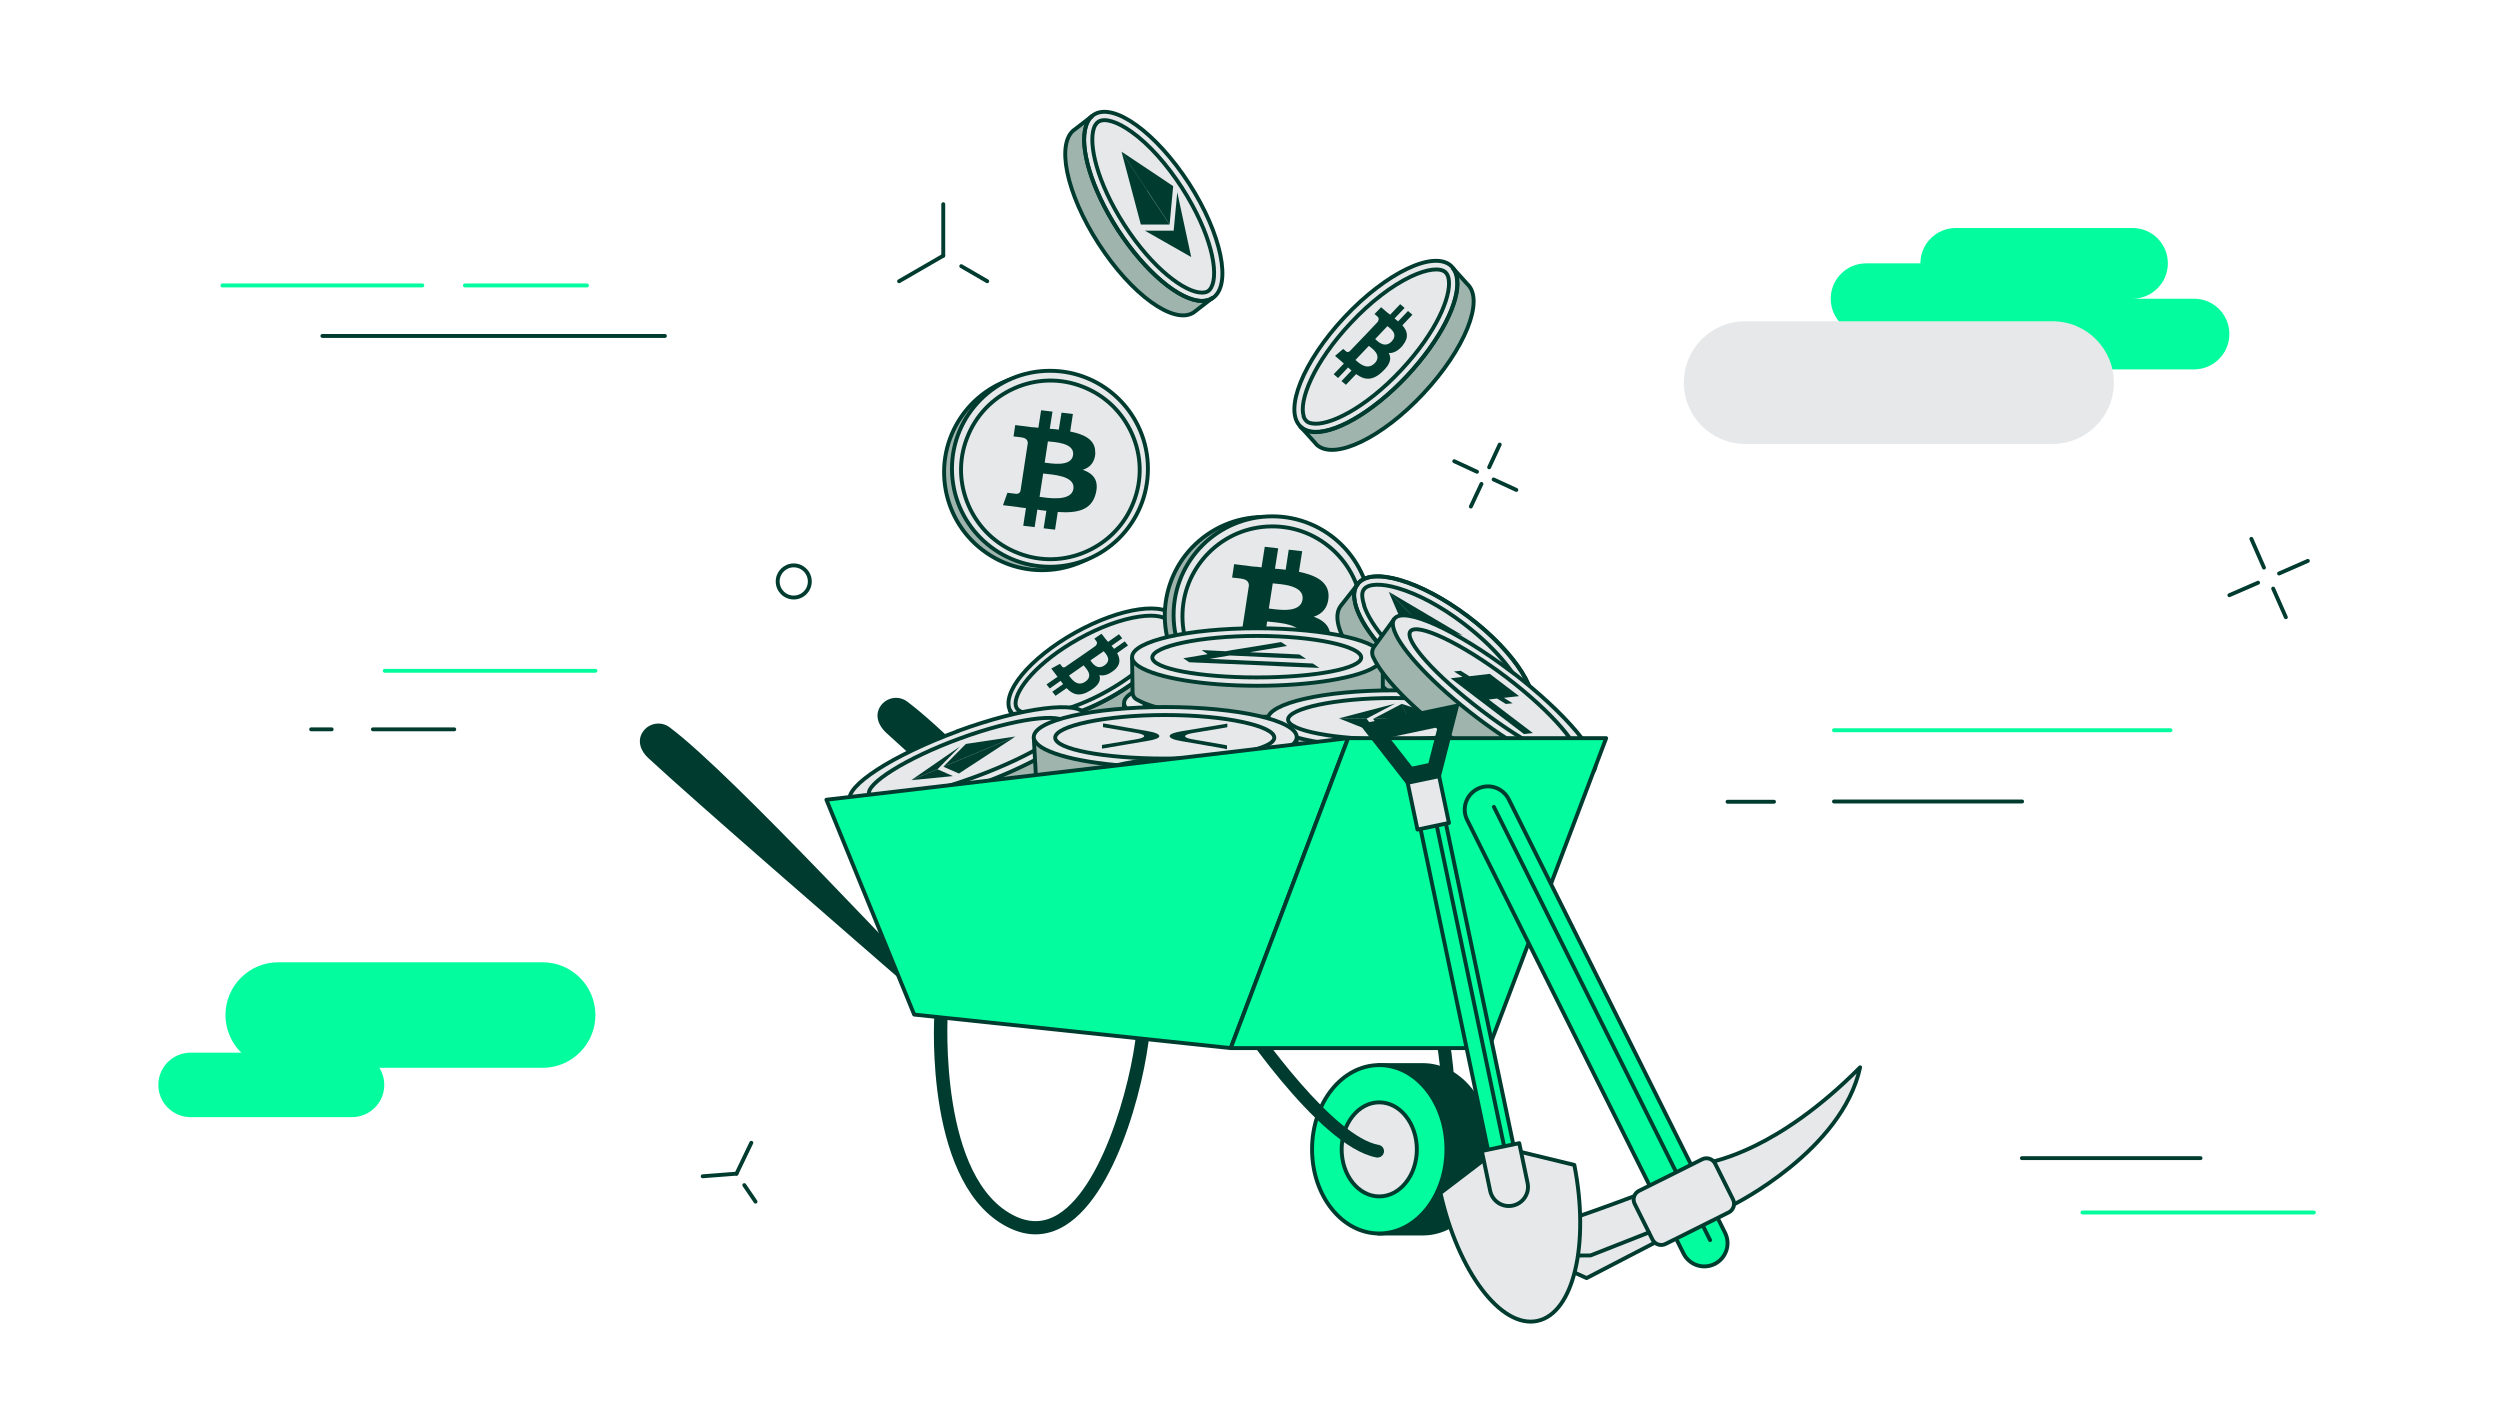 <svg width="1920" height="1081" viewBox="0 0 1920 1081" fill="none" xmlns="http://www.w3.org/2000/svg"><path d="M862.326 405.285C885.871 371.039 877.197 324.19 842.951 300.645C808.705 277.1 761.856 285.774 738.311 320.02C714.766 354.266 723.44 401.115 757.686 424.66C791.932 448.205 838.781 439.53 862.326 405.285Z" fill="#9FB4AD" stroke="#003B2F" stroke-width="3" stroke-miterlimit="10"/><path d="M806.357 435.272C847.915 435.272 881.606 401.582 881.606 360.023C881.606 318.464 847.915 284.774 806.357 284.774C764.798 284.774 731.107 318.464 731.107 360.023C731.107 401.582 764.798 435.272 806.357 435.272Z" fill="#E6E8EA" stroke="#003B2F" stroke-width="3" stroke-linecap="round" stroke-linejoin="round"/><path d="M782.058 424.82C764.944 418.288 751.488 405.355 744.041 388.633C736.595 371.911 736.072 353.229 742.735 336.246C749.267 319.132 762.2 305.676 778.922 298.229C795.644 290.783 814.326 290.26 831.309 296.923C848.423 303.455 861.879 316.388 869.326 333.11C876.772 349.832 877.295 368.514 870.632 385.497C864.1 402.611 851.167 416.067 834.445 423.514C817.723 430.96 799.041 431.483 782.058 424.82Z" stroke="#003B2F" stroke-width="3" stroke-linecap="round" stroke-linejoin="round"/><path d="M841.107 347.74C841.499 337.942 833.138 333.631 821.903 331.41L823.993 317.954L815.24 316.909L813.15 329.973C810.798 329.581 808.447 329.451 806.226 329.32L808.316 316.125L799.563 315.08L797.473 328.536C795.644 328.275 793.684 328.144 791.855 328.014L779.706 326.446L778.399 335.199C778.399 335.199 784.931 335.852 784.801 335.983C788.459 336.505 789.243 338.465 789.373 340.163L787.022 355.448L783.756 376.873C783.625 377.918 782.58 379.486 780.098 379.225L773.696 378.441L770.3 387.978L781.796 389.415C784.017 389.807 785.977 390.068 787.936 390.199L785.846 403.785L794.599 404.83L796.689 391.374C799.041 391.766 801.392 392.158 803.613 392.289L801.523 405.745L810.276 406.79L812.366 393.203C827.259 394.248 838.233 391.897 841.499 379.225C844.242 368.904 839.67 363.678 831.57 360.804C837.057 359.106 840.846 355.056 841.238 348.002H841.368L841.107 347.74ZM824.385 375.436C822.817 385.626 804.136 382.36 798.387 381.576L801.131 363.678C807.14 364.462 825.953 364.985 824.385 375.436ZM824.124 349.569C822.687 358.845 807.14 355.84 802.307 355.317L804.789 338.987C809.753 339.51 825.561 340.032 824.124 349.569Z" fill="#003B2F"/><path d="M1080.69 288.611C1053.65 317.352 1023.34 334.335 1006.62 331.461C1003.61 330.939 1000.87 329.763 998.911 327.803C985.586 315.392 1000.87 277.768 1032.75 243.671C1064.75 209.704 1101.33 192.067 1114.66 204.478L1116.23 206.177C1117.92 208.398 1118.97 211.141 1119.23 214.538C1121.32 231.652 1106.43 261.177 1080.82 288.742L1080.69 288.611Z" fill="#E6E8EA"/><path d="M1116.1 206.178L1126.94 218.196C1140.26 230.607 1124.98 268.232 1093.1 302.329C1061.23 336.426 1024.52 353.932 1011.19 341.521L1009.75 339.823L998.911 327.804C1001 329.764 1003.61 330.939 1006.62 331.462C1023.34 334.467 1053.65 317.484 1080.69 288.612C1106.3 261.047 1121.19 231.522 1119.1 214.408C1118.71 211.142 1117.66 208.268 1116.1 206.047V206.178Z" fill="#9FB4AD"/><path d="M1116.1 206.181L1126.94 218.2C1140.26 230.61 1124.98 268.235 1093.1 302.332C1061.23 336.43 1024.52 353.935 1011.19 341.525L1009.75 339.826L998.911 327.807" stroke="#003B2F" stroke-width="3" stroke-linecap="round" stroke-linejoin="round"/><path d="M1115.97 206.181C1117.66 208.402 1118.71 211.145 1118.97 214.542C1121.06 231.656 1106.17 261.18 1080.56 288.746C1053.52 317.487 1023.21 334.47 1006.49 331.596C1003.48 331.073 1000.74 329.898 998.781 327.938" stroke="#003B2F" stroke-width="3" stroke-linecap="round" stroke-linejoin="round"/><path d="M1006.62 331.332C1003.61 330.809 1001 329.633 998.911 327.674C985.586 315.263 1000.74 277.508 1032.75 243.41C1064.62 209.444 1101.33 191.807 1114.66 204.349L1116.1 206.047C1117.79 208.268 1118.84 211.142 1119.23 214.408C1121.32 231.391 1106.43 261.047 1080.82 288.481C1053.78 317.353 1023.47 334.206 1006.75 331.332H1006.62Z" stroke="#003B2F" stroke-width="3" stroke-linecap="round" stroke-linejoin="round"/><path d="M1001.26 319.702C997.344 307.814 1008.71 278.55 1037.45 247.98C1052.34 232.042 1068.67 219.501 1083.44 212.446C1095.85 206.567 1106.04 205.261 1110.22 209.18L1111.26 210.486C1111.26 210.486 1111.92 211.662 1112.18 212.577C1112.44 213.36 1112.57 214.275 1112.7 215.189C1114.27 227.992 1103.42 254.904 1075.99 284.298C1048.42 313.823 1020.21 327.41 1007.66 325.189C1005.71 324.928 1004.27 324.275 1003.22 323.229C1002.31 322.315 1001.66 321.27 1001.13 319.833L1001.26 319.702Z" stroke="#003B2F" stroke-width="3" stroke-linecap="round" stroke-linejoin="round"/><path d="M1077.3 265.225C1082.39 258.954 1080.82 254.121 1077.03 249.81L1084.74 241.71L1081.35 238.836L1073.77 246.805C1072.85 246.021 1071.94 245.237 1071.02 244.584L1078.73 236.484L1075.34 233.61L1067.63 241.71C1066.97 241.057 1066.06 240.534 1065.41 240.012L1060.7 235.962L1055.61 241.187C1055.61 241.187 1058.22 243.278 1058.09 243.278C1059.4 244.584 1058.74 246.021 1058.09 247.197L1049.34 256.472L1036.93 269.406C1036.27 270.059 1035.1 270.843 1034.05 270.059L1031.57 267.969L1025.3 273.325L1029.74 277.113C1030.53 277.897 1031.31 278.551 1032.09 279.204L1024.26 287.434L1027.65 290.308L1035.36 282.208C1036.27 282.992 1037.06 283.907 1037.97 284.56L1030.26 292.66L1033.66 295.534L1041.5 287.303C1047.64 291.745 1053.78 292.921 1061.62 285.475C1068.15 279.465 1068.67 275.023 1066.58 271.104C1069.98 271.365 1073.64 269.667 1077.43 265.225H1077.3ZM1055.74 278.942C1049.86 285.083 1043.2 278.289 1040.98 276.46L1051.3 265.617C1053.65 267.577 1061.75 272.672 1055.74 279.073V278.942ZM1068.8 262.22C1063.45 267.838 1057.96 262.09 1056.13 260.391L1065.54 250.463C1067.5 252.03 1074.29 256.342 1068.8 262.22Z" fill="#003B2F"/><path d="M730.958 777.107L731.611 774.233L729.39 772.274C708.749 754.245 563.999 595.647 514.225 558.545C507.562 553.581 498.156 555.279 493.583 562.203C489.142 568.997 492.016 576.835 497.895 582.191C534.997 616.55 642.122 709.305 720.637 777.63L730.958 776.977V777.107Z" fill="#003B2F"/><path d="M913.464 757.377L914.118 754.503L911.897 752.544C891.255 734.515 746.505 575.917 696.731 538.815C690.069 533.851 680.662 535.549 676.09 542.473C671.648 549.267 674.522 557.105 680.401 562.592C717.503 596.95 824.629 689.705 903.144 758.031L913.464 757.377Z" fill="#003B2F"/><path d="M795.234 947.981C788.832 947.981 782.431 946.413 775.899 943.409C710.056 912.839 717.241 783.896 717.633 778.54L727.823 779.193C727.823 780.5 720.638 906.568 780.21 934.264C791.576 939.49 802.158 938.967 812.478 932.696C849.711 909.965 871.92 818.908 873.226 785.072L883.416 785.464C882.11 819.169 860.685 915.19 817.835 941.318C810.519 945.76 802.942 947.981 795.234 947.981Z" fill="#003B2F"/><path d="M1108.25 889.456L1099.5 884.753C1119.48 847.52 1094.79 761.167 1094.66 760.252L1104.2 757.509C1105.25 761.167 1130.2 848.565 1108.25 889.325V889.456Z" fill="#003B2F"/><path d="M1041.23 882.661C1041.23 863.065 1048.28 845.559 1059.26 833.671V817.994H1092.83C1121.31 817.994 1144.44 846.996 1144.44 882.661C1144.44 918.326 1121.31 947.329 1092.83 947.329H1059.26V931.652C1048.28 919.763 1041.23 902.258 1041.23 882.661Z" fill="#003B2F" stroke="#003B2F" stroke-width="3" stroke-miterlimit="10"/><path d="M1007.66 882.661C1007.66 918.326 1030.65 947.329 1059.26 947.329C1087.74 947.329 1110.86 918.457 1110.86 882.661C1110.86 846.996 1087.87 817.994 1059.26 817.994C1030.78 817.994 1007.66 846.866 1007.66 882.661Z" fill="#03FC9D" stroke="#003B2F" stroke-width="3" stroke-miterlimit="10"/><path d="M1030.39 882.66C1030.39 902.648 1043.32 918.848 1059.26 918.848C1075.2 918.848 1088.13 902.648 1088.13 882.791C1088.13 862.803 1075.2 846.604 1059.26 846.604C1043.32 846.604 1030.39 862.803 1030.39 882.791V882.66Z" fill="#E6E8EA" stroke="#003B2F" stroke-width="3" stroke-linecap="round" stroke-linejoin="round"/><path d="M1057.04 888.931C1011.57 880.308 944.686 777.363 941.812 772.791L950.173 767.435C969.508 797.351 1025.03 873.123 1058.74 879.263C1061.09 879.655 1062.92 881.615 1062.92 884.097C1062.92 887.232 1060.04 889.453 1057.04 888.931Z" fill="#003B2F"/><path d="M853.37 535.288C823.714 551.88 794.32 557.889 781.387 551.096C779.035 549.92 777.206 548.222 776.03 546.131C768.323 532.414 790.662 505.502 825.674 485.775C860.816 466.179 895.436 461.215 903.144 474.932L903.928 476.761C904.712 478.982 904.842 481.595 904.32 484.338C901.576 498.839 881.719 519.35 853.5 535.288H853.37Z" fill="#E6E8EA"/><path d="M903.796 476.759L909.545 489.431C917.252 503.148 894.913 530.06 859.901 549.656C824.759 569.383 790.139 574.217 782.431 560.5L781.647 558.801L775.899 546.129C777.075 548.219 778.904 549.918 781.255 551.093C794.189 557.887 823.583 551.877 853.238 535.286C881.457 519.348 901.314 498.837 904.058 484.336C904.58 481.462 904.45 478.98 903.666 476.759H903.796Z" fill="#9FB4AD"/><path d="M903.796 476.759L909.545 489.431C917.252 503.148 894.913 530.06 859.901 549.656C824.759 569.383 790.139 574.217 782.431 560.5L781.647 558.801L775.899 546.129" stroke="#003B2F" stroke-width="3" stroke-linecap="round" stroke-linejoin="round"/><path d="M903.797 476.759C904.58 478.98 904.711 481.593 904.189 484.336C901.445 498.837 881.588 519.348 853.369 535.286C823.714 551.877 794.32 557.887 781.386 551.093C779.035 549.918 777.206 548.219 776.03 546.129" stroke="#003B2F" stroke-width="3" stroke-linecap="round" stroke-linejoin="round"/><path d="M781.387 551.223C779.035 550.047 777.206 548.349 776.03 546.259C768.322 532.541 790.662 505.499 825.674 485.903C860.816 466.307 895.436 461.342 903.144 475.06L903.928 476.758C904.711 478.979 904.842 481.592 904.32 484.466C901.576 498.967 881.719 519.477 853.5 535.416C823.845 552.138 794.451 558.016 781.517 551.354L781.387 551.223Z" stroke="#003B2F" stroke-width="3" stroke-linecap="round" stroke-linejoin="round"/><path d="M779.95 540.255C779.95 529.412 796.802 508.379 828.287 490.742C844.617 481.598 861.339 475.457 875.318 473.498C887.075 471.799 895.698 473.498 898.18 477.809L898.702 479.115C898.702 479.115 898.964 480.161 898.964 481.075C898.964 481.728 898.964 482.643 898.702 483.427C896.612 494.27 880.674 513.605 850.626 530.588C820.318 547.702 793.536 551.49 783.869 546.395C782.301 545.612 781.387 544.828 780.734 543.652C780.211 542.607 779.95 541.562 779.95 540.255Z" stroke="#003B2F" stroke-width="3" stroke-linecap="round" stroke-linejoin="round"/><path d="M855.198 515.17C860.946 510.598 860.424 506.025 857.942 501.583L866.303 495.705L863.82 492.569L855.59 498.317C854.937 497.403 854.284 496.619 853.631 495.966L861.861 490.218L859.379 487.082L851.018 492.961C850.495 492.308 849.973 491.655 849.319 491.002L845.923 486.69L840.436 490.479C840.436 490.479 842.395 492.7 842.134 492.7C843.049 494.006 842.134 495.182 841.35 496.097L831.813 502.759L818.357 512.035C817.704 512.557 816.529 512.949 815.745 512.035L814.046 509.814L807.384 513.472L810.519 517.522C811.042 518.305 811.564 519.089 812.217 519.743L803.726 525.621L806.208 528.757L814.569 522.878C815.222 523.792 815.745 524.576 816.529 525.36L808.167 531.239L810.65 534.374L819.141 528.495C823.714 533.329 828.939 535.55 837.3 530.324C844.224 526.144 845.531 522.355 844.355 518.436C847.229 519.22 850.887 518.436 855.068 515.17H855.198ZM833.512 523.531C827.11 527.973 822.538 520.918 820.97 518.828L832.205 510.99C833.904 513.08 840.175 518.959 833.512 523.531ZM848.274 510.99C842.526 515.039 838.737 509.03 837.431 507.201L847.621 500.146C849.058 501.845 854.284 506.809 848.274 510.99Z" fill="#003B2F"/><path d="M652.704 615.241L662.763 641.239C663.417 642.937 664.984 644.243 666.683 644.505C674.652 646.072 699.604 647.509 757.086 626.084C815.874 604.137 835.079 584.671 840.304 578.009C841.48 576.571 841.611 574.743 841.088 573.044L831.029 545.479" fill="#9FB4AD"/><path d="M652.704 615.241L662.763 641.239C663.417 642.937 664.984 644.243 666.683 644.505C674.652 646.072 699.604 647.509 757.086 626.084C815.874 604.137 835.079 584.671 840.304 578.009C841.48 576.571 841.611 574.743 841.088 573.044L831.029 545.479" stroke="#003B2F" stroke-width="3" stroke-miterlimit="10"/><path d="M735.661 561.546C685.756 579.835 648.523 603.873 652.704 615.239C652.965 616.023 653.488 616.676 654.01 617.329C655.447 618.766 657.668 619.681 660.542 620.334C676.089 623.731 711.492 617.199 750.684 602.959C789.877 588.719 821.492 570.56 831.029 557.888C833.511 554.491 834.556 551.486 833.641 549.135C829.461 537.638 785.566 543.125 735.661 561.415V561.546Z" fill="#E6E8EA" stroke="#003B2F" stroke-width="3" stroke-miterlimit="10"/><path d="M737.49 567.03C695.946 582.184 664.592 602.173 667.466 610.142C670.34 618.111 706.397 612.232 748.071 596.947C789.746 581.662 821.1 562.98 818.226 555.142C815.351 547.303 779.164 551.745 737.49 567.03Z" stroke="#003B2F" stroke-width="3" stroke-linecap="round" stroke-linejoin="round"/><path d="M779.948 565.598L750.293 578.009L741.801 571.346L779.948 565.598ZM750.293 578.009L724.557 588.722L741.801 571.346L750.293 578.009ZM719.984 590.681L699.996 599.042L737.229 573.306L720.115 590.681H719.984ZM779.948 565.729L750.293 578.14L736.445 594.078L779.818 565.729H779.948ZM750.293 578.14L724.557 588.852L736.445 594.078L750.293 578.14ZM719.984 590.812L699.996 599.173L731.872 596.037L719.984 590.812Z" fill="#003B2F"/><path d="M863.166 539.858L863.689 567.685C863.689 569.513 864.734 571.212 866.302 572.126C873.226 576.307 896.218 586.236 957.489 585.844C1020.2 585.321 1045.02 573.694 1052.2 569.252C1053.77 568.338 1054.69 566.639 1054.69 564.81V535.547" fill="#9FB4AD"/><path d="M863.166 539.858L863.689 567.685C863.689 569.513 864.734 571.212 866.302 572.126C873.226 576.307 896.218 586.236 957.489 585.844C1020.2 585.321 1045.02 573.694 1052.2 569.252C1053.77 568.338 1054.69 566.639 1054.69 564.81V535.547" stroke="#003B2F" stroke-width="3" stroke-miterlimit="10"/><path d="M959.579 517.782C906.409 517.782 863.297 527.71 863.297 539.86C863.297 540.644 863.428 541.428 863.82 542.212C864.603 544.041 866.432 545.739 868.915 547.307C882.371 555.798 917.774 561.938 959.449 561.938C1001.12 561.938 1037.05 555.798 1050.24 547.176C1053.77 544.824 1055.73 542.473 1055.73 539.86C1055.73 527.71 1012.62 517.782 959.449 517.782H959.579Z" fill="#E6E8EA" stroke="#003B2F" stroke-width="3" stroke-miterlimit="10"/><path d="M959.448 523.663C915.161 523.663 878.843 531.763 878.843 540.254C878.843 548.746 914.769 555.539 959.056 555.539C1003.34 555.539 1039.27 548.746 1039.27 540.254C1039.27 531.763 1003.74 523.663 959.448 523.663Z" stroke="#003B2F" stroke-width="3" stroke-linecap="round" stroke-linejoin="round"/><path d="M967.548 550.706C965.719 550.706 964.282 550.314 964.282 549.922V547.309C960.885 547.309 957.358 547.309 954.092 547.048V549.661C954.092 549.661 952.524 550.445 950.826 550.314C949.127 550.183 947.56 549.922 947.56 549.53V546.525C943.379 546.133 939.46 545.35 936.063 544.566C923.26 541.3 923.26 536.466 936.194 533.592C939.591 532.808 943.51 532.285 947.69 532.024V529.019C947.69 529.019 949.258 528.236 950.956 528.366C952.655 528.497 954.222 528.758 954.222 529.15V531.763C957.488 531.763 961.016 531.763 964.412 531.894V529.281C964.412 529.281 965.98 528.497 967.678 528.628C969.377 528.758 970.944 529.019 970.944 529.411V532.416C975.386 532.939 979.436 533.592 982.963 534.376C984.27 534.637 984.27 535.16 982.963 535.421C981.657 535.682 979.567 535.682 978.391 535.421C976.17 534.898 973.688 534.376 970.944 534.114V536.597C970.944 536.597 969.377 537.38 967.678 537.25C965.98 537.119 964.412 536.858 964.412 536.466V533.461C961.146 533.2 957.488 533.2 954.222 533.331V536.335C954.222 536.335 952.655 537.119 950.956 536.989C949.258 536.858 947.69 536.597 947.69 536.205V533.853C945.208 534.114 942.857 534.506 940.766 534.898C930.315 537.119 930.315 541.169 940.636 543.651C942.726 544.174 944.947 544.566 947.56 544.958V542.475C947.56 542.475 949.127 541.692 950.826 541.822C952.524 541.953 954.092 542.214 954.092 542.606V545.611C957.358 545.872 960.885 545.872 964.282 545.872V542.867C964.282 542.867 965.849 542.084 967.548 542.214C969.246 542.345 970.814 542.606 970.814 542.998V545.611C973.557 545.35 976.039 544.958 978.26 544.566C979.567 544.304 981.526 544.304 982.833 544.566C984.139 544.827 984.139 545.35 982.833 545.611C979.305 546.395 975.255 546.917 970.683 547.179V550.053C970.683 550.053 969.115 550.836 967.417 550.706H967.548Z" fill="#003B2F"/><path d="M1013.64 534.994C1047.98 511.081 1056.44 463.856 1032.52 429.514C1008.61 395.172 961.384 386.717 927.042 410.63C892.7 434.543 884.245 481.768 908.158 516.11C932.071 550.453 979.296 558.907 1013.64 534.994Z" fill="#9FB4AD" stroke="#003B2F" stroke-width="3" stroke-miterlimit="10"/><path d="M977.086 548.093C1018.93 548.093 1052.86 514.169 1052.86 472.321C1052.86 430.474 1018.93 396.55 977.086 396.55C935.238 396.55 901.314 430.474 901.314 472.321C901.314 514.169 935.238 548.093 977.086 548.093Z" fill="#E6E8EA" stroke="#003B2F" stroke-width="3" stroke-linecap="round" stroke-linejoin="round"/><path d="M931.231 524.84C917.513 512.56 909.283 495.707 908.238 477.287C907.193 458.867 913.333 441.23 925.613 427.382C937.893 413.665 954.746 405.434 973.166 404.389C991.587 403.344 1009.22 409.484 1023.07 421.765C1036.79 434.045 1045.02 450.897 1046.06 469.318C1047.11 487.738 1040.97 505.375 1028.69 519.223C1016.41 532.94 999.556 541.17 981.135 542.215C962.715 543.261 945.079 537.12 931.231 524.84Z" stroke="#003B2F" stroke-width="3" stroke-linecap="round" stroke-linejoin="round"/><path d="M1020.33 458.474C1020.85 446.978 1010.79 441.883 997.596 439.139L1000.08 423.332L989.757 422.156L987.406 437.572C984.662 437.18 981.788 436.918 979.175 436.788L981.657 421.111L971.337 419.935L968.855 435.743C966.764 435.351 964.282 435.22 962.192 435.089L947.821 433.26L946.254 443.581C946.254 443.581 954.092 444.365 953.831 444.496C958.142 445.149 959.057 447.5 959.187 449.46L956.444 467.488L952.525 492.833C952.263 494.139 951.218 495.968 948.083 495.707L940.506 494.792L936.586 506.027L950.173 507.726C952.786 508.118 955.137 508.51 957.489 508.64L955.007 524.709L965.327 525.885L967.809 510.077C970.553 510.469 973.427 510.992 976.04 511.122L973.558 526.93L983.878 528.106L986.36 512.037C1004 513.213 1016.93 510.469 1020.72 495.445C1023.99 483.165 1018.5 477.156 1008.96 473.628C1015.49 471.538 1019.94 466.704 1020.33 458.474ZM1000.6 491.134C998.771 503.153 976.693 499.234 969.9 498.45L973.166 477.286C980.22 478.201 1002.56 478.723 1000.6 491.265V491.134ZM1000.34 460.564C998.641 471.538 980.351 468.011 974.472 467.358L977.477 448.023C983.356 448.676 1002.04 449.199 1000.34 460.564Z" fill="#003B2F"/><path d="M1161.29 564.286C1151.1 578.004 1113.08 566.899 1076.77 539.595C1040.45 512.161 1019.41 478.847 1029.73 465.261L1042.67 448.8C1040.58 451.805 1039.66 455.462 1040.19 459.774C1041.75 476.365 1060.96 501.84 1089.83 523.526C1118.18 544.951 1147.44 556.448 1163.9 553.966C1168.61 553.182 1172.26 551.483 1174.62 548.348L1161.29 564.417V564.286Z" fill="#9FB4AD"/><path d="M1174.62 548.218C1172.26 551.353 1168.61 553.182 1163.9 553.835C1147.44 556.317 1118.05 544.821 1089.83 523.396C1060.96 501.71 1041.75 476.104 1040.19 459.643C1039.66 455.332 1040.45 451.674 1042.67 448.669C1053.12 434.821 1091.14 446.057 1127.59 473.491C1164.03 500.926 1185.07 534.37 1174.75 548.218H1174.62Z" fill="#E6E8EA"/><path d="M1174.62 548.217L1161.29 564.286C1151.1 578.004 1113.08 566.899 1076.77 539.595C1040.45 512.161 1019.41 478.847 1029.73 465.261L1042.67 448.8" stroke="#003B2F" stroke-width="3" stroke-linecap="round" stroke-linejoin="round"/><path d="M1174.62 548.218C1172.26 551.353 1168.61 553.182 1163.9 553.835C1147.44 556.317 1118.05 544.821 1089.83 523.396C1060.96 501.71 1041.75 476.104 1040.19 459.643C1039.66 455.332 1040.45 451.674 1042.67 448.669C1053.12 434.821 1091.14 446.057 1127.59 473.491C1164.03 500.926 1185.07 534.37 1174.75 548.218H1174.62Z" stroke="#003B2F" stroke-width="3" stroke-linecap="round" stroke-linejoin="round"/><path d="M1163.77 553.706C1147.31 556.188 1118.05 544.691 1089.7 523.266C1060.83 501.58 1041.62 475.974 1040.06 459.513C1039.53 455.202 1040.32 451.544 1042.54 448.54C1052.99 434.692 1090.87 445.796 1127.32 473.361C1163.77 500.927 1184.94 534.371 1174.49 548.088C1172.13 551.223 1168.48 553.052 1163.77 553.706Z" stroke="#003B2F" stroke-width="3" stroke-linecap="round" stroke-linejoin="round"/><path d="M1047.76 465.13C1046.98 462.909 1046.59 460.819 1046.33 459.12C1045.93 456.246 1046.33 454.025 1047.63 452.458C1050.9 448.277 1060.7 447.885 1073.5 451.674C1088.78 456.116 1106.68 465.652 1123.67 478.586C1146.66 495.961 1164.3 516.341 1169.52 532.018C1170.57 535.284 1172.13 541.293 1169.52 544.559C1168.35 546.258 1166.12 547.303 1162.86 547.695C1147.7 549.916 1119.22 537.897 1093.49 518.562C1070.63 501.317 1052.99 480.937 1047.63 465.26L1047.76 465.13Z" stroke="#003B2F" stroke-width="3" stroke-linecap="round" stroke-linejoin="round"/><path d="M1154.89 544.957L1122.23 511.513L1128.76 493.354L1154.89 544.957ZM1122.23 511.513L1093.88 482.38L1128.63 493.354L1122.1 511.513H1122.23ZM1088.78 477.155L1066.71 454.554L1123.53 488.128L1088.78 477.285V477.155ZM1154.76 544.957L1122.1 511.513L1091 504.459L1154.76 545.088V544.957ZM1122.1 511.513L1093.75 482.38L1091 504.328L1122.1 511.383V511.513ZM1088.65 477.155L1066.57 454.554L1085.78 499.102L1088.65 477.155Z" fill="#003B2F"/><path d="M869.439 504.59L869.83 532.025C869.83 534.115 871.006 536.075 872.835 537.12C880.151 541.431 903.536 551.098 964.284 550.576C1026.08 550.184 1051.29 538.949 1059.13 534.246C1060.96 533.201 1062 531.372 1062 529.281V505.113" fill="#9FB4AD"/><path d="M869.439 504.59L869.83 532.025C869.83 534.115 871.006 536.075 872.835 537.12C880.151 541.431 903.536 551.098 964.284 550.576C1026.08 550.184 1051.29 538.949 1059.13 534.246C1060.96 533.201 1062 531.372 1062 529.281V505.113" stroke="#003B2F" stroke-width="3" stroke-miterlimit="10"/><path d="M965.721 482.513C912.55 482.513 869.438 492.441 869.438 504.591C869.438 505.375 869.569 506.159 869.961 506.943C870.745 508.771 872.574 510.47 875.056 512.038C888.512 520.529 923.916 526.669 965.59 526.669C1007.26 526.669 1043.19 520.529 1056.39 511.907C1059.91 509.555 1061.87 507.204 1061.87 504.591C1061.87 492.441 1018.76 482.513 965.59 482.513H965.721Z" fill="#E6E8EA" stroke="#003B2F" stroke-width="3" stroke-miterlimit="10"/><path d="M965.589 488.394C921.302 488.394 884.984 496.494 884.984 504.985C884.984 513.477 920.91 520.27 965.197 520.27C1009.48 520.27 1045.41 513.477 1045.41 504.985C1045.41 496.494 1009.88 488.394 965.589 488.394Z" stroke="#003B2F" stroke-width="3" stroke-linecap="round" stroke-linejoin="round"/><path d="M1008.18 509.556L983.096 508.381L958.144 507.336L933.061 506.16L929.011 506.029L932.016 505.507L944.426 503.416L953.049 503.808L978.001 504.984L1003.08 506.029L997.989 502.632L972.906 501.457L959.842 500.934L969.64 499.236L988.452 496.1L983.88 493.096L965.068 496.231L946.255 499.236L941.422 500.15L922.871 499.236L927.443 502.371L926.137 502.632L910.721 505.245L908.762 505.507L913.203 508.511L913.726 508.642L938.156 509.687L963.239 510.732L988.191 511.908L1013.27 512.953L1008.18 509.556Z" fill="#003B2F"/><path d="M973.69 552.273L975.127 579.446C975.127 581.798 976.433 583.888 978.523 585.064C986.231 589.506 1009.49 598.781 1068.67 598.389C1128.76 597.997 1153.84 587.154 1161.94 582.32C1164.03 581.145 1165.21 578.924 1165.21 576.572V552.012" fill="#9FB4AD"/><path d="M973.69 552.273L975.127 579.446C975.127 581.798 976.433 583.888 978.523 585.064C986.231 589.506 1009.49 598.781 1068.67 598.389C1128.76 597.997 1153.84 587.154 1161.94 582.32C1164.03 581.145 1165.21 578.924 1165.21 576.572V552.012" stroke="#003B2F" stroke-width="3" stroke-miterlimit="10"/><path d="M1069.97 530.195C1016.8 530.195 973.69 540.124 973.69 552.274C973.69 553.057 973.82 553.841 974.212 554.625C974.996 556.454 976.825 558.152 979.307 559.72C992.763 568.212 1028.17 574.352 1069.84 574.352C1111.52 574.352 1147.44 568.212 1160.64 559.59C1164.16 557.238 1166.12 554.886 1166.12 552.274C1166.12 540.124 1123.01 530.195 1069.84 530.195H1069.97Z" fill="#E6E8EA" stroke="#003B2F" stroke-width="3" stroke-miterlimit="10"/><path d="M1069.84 536.077C1025.55 536.077 989.235 544.176 989.235 552.668C989.235 561.16 1025.16 567.953 1069.45 567.953C1113.74 567.953 1149.66 561.16 1149.66 552.668C1149.66 544.176 1114.13 536.077 1069.84 536.077Z" stroke="#003B2F" stroke-width="3" stroke-linecap="round" stroke-linejoin="round"/><path d="M1113.74 552.794L1081.99 552.402L1076.37 540.513L1113.74 552.663V552.794ZM1081.99 552.402L1054.43 552.141L1076.37 540.644L1081.99 552.532V552.402ZM1049.46 552.01L1028.04 551.749L1071.41 540.383L1049.59 551.879L1049.46 552.01ZM1113.74 552.663L1081.99 552.271L1063.7 563.898L1113.74 552.663ZM1081.99 552.271L1054.43 552.01L1063.7 563.898L1081.99 552.271ZM1049.46 551.879L1028.04 551.618L1058.74 563.768L1049.46 551.879Z" fill="#003B2F"/><path d="M1070.89 475.189L1055.34 496.615C1053.64 498.966 1053.38 501.971 1054.56 504.584C1058.61 513.467 1072.45 534.892 1118.57 569.381C1170.3 608.051 1197.22 613.277 1204.92 613.93C1206.36 613.93 1207.8 613.407 1208.58 612.232L1224.13 591.852" fill="#9FB4AD"/><path d="M1070.89 475.189L1055.34 496.615C1053.64 498.966 1053.38 501.971 1054.56 504.584C1058.61 513.467 1072.45 534.892 1118.57 569.381C1170.3 608.051 1197.22 613.277 1204.92 613.93C1206.36 613.93 1207.8 613.407 1208.58 612.232L1224.13 591.852" stroke="#003B2F" stroke-width="3" stroke-miterlimit="10"/><path d="M1160.9 515.951C1118.57 483.814 1078.2 465.524 1070.89 475.191C1070.36 475.845 1070.1 476.628 1069.84 477.412C1069.45 479.372 1069.84 481.723 1070.89 484.597C1076.37 499.491 1100.93 525.749 1134.12 550.963C1167.3 576.177 1199.7 593.029 1215.38 594.205C1219.56 594.466 1222.56 593.683 1224.13 591.723C1231.44 582.055 1203.1 548.089 1160.9 515.821V515.951Z" fill="#E6E8EA" stroke="#003B2F" stroke-width="3" stroke-miterlimit="10"/><path d="M1157.24 520.39C1121.97 493.609 1088.26 478.063 1083.17 484.856C1078.07 491.649 1102.5 518.823 1137.78 545.604C1173.05 572.385 1205.71 588.715 1210.8 581.922C1215.9 575.129 1192.51 547.302 1157.24 520.39Z" stroke="#003B2F" stroke-width="3" stroke-linecap="round" stroke-linejoin="round"/><path fill-rule="evenodd" clip-rule="evenodd" d="M1123.27 519.869L1116.61 515.689L1121.84 515.166L1128.5 519.347L1144.18 517.518L1166.65 534.631L1155.02 535.938L1161.68 540.118L1156.46 540.641L1149.79 536.46L1143.39 537.244L1177.23 562.981L1170.43 563.764L1114.13 520.914L1123.01 519.869H1123.27Z" fill="#003B2F"/><path d="M793.928 566.121L795.495 594.47C795.495 596.952 796.802 599.304 799.023 600.48C807.122 605.052 831.813 614.85 893.998 614.458C958.012 613.936 984.402 602.439 992.632 597.475C994.592 596.299 995.768 594.209 995.768 591.988V566.252" fill="#9FB4AD"/><path d="M793.928 566.121L795.495 594.47C795.495 596.952 796.802 599.304 799.023 600.48C807.122 605.052 831.813 614.85 893.998 614.458C958.012 613.936 984.402 602.439 992.632 597.475C994.592 596.299 995.768 594.209 995.768 591.988V566.252" stroke="#003B2F" stroke-width="3" stroke-miterlimit="10"/><path d="M894.913 542.998C839.129 542.998 793.928 553.318 793.928 566.121C793.928 567.035 794.058 567.819 794.581 568.603C795.495 570.432 797.324 572.261 799.937 573.959C814.046 582.843 851.148 589.244 894.913 589.244C938.678 589.244 976.302 582.843 990.15 573.829C993.808 571.477 995.898 568.864 995.898 566.121C995.898 553.318 950.697 542.998 894.913 542.998Z" fill="#E6E8EA" stroke="#003B2F" stroke-width="3" stroke-miterlimit="10"/><path d="M894.782 549.141C848.405 549.141 810.388 557.632 810.388 566.516C810.388 575.399 848.013 582.585 894.521 582.585C941.029 582.585 978.654 575.399 978.654 566.516C978.654 557.632 941.421 549.141 894.913 549.141H894.782Z" stroke="#003B2F" stroke-width="3" stroke-linecap="round" stroke-linejoin="round"/><path d="M846.184 572.133L863.69 569.259C866.433 568.736 869.569 568.345 872.312 567.822C880.412 566.516 880.934 564.425 873.357 562.988C873.096 562.988 872.835 562.988 872.573 562.858C864.212 561.421 855.982 559.984 847.621 558.546H847.098V555.672C847.098 555.672 847.621 555.672 847.882 555.672C858.987 557.632 869.83 559.461 880.934 561.421C887.336 562.466 890.602 563.903 890.341 565.47C890.341 566.777 887.075 568.083 881.457 568.998C870.091 570.957 858.464 572.917 846.837 574.877H846.315V572.264L846.184 572.133Z" fill="#003B2F"/><path d="M941.291 575.135C939.592 574.874 938.025 574.482 936.326 574.221C926.92 572.653 917.514 570.955 907.716 569.256C901.314 568.211 898.048 566.774 898.31 565.206C898.31 563.9 901.576 562.594 906.932 561.679C918.559 559.72 930.186 557.76 942.074 555.8H942.597V558.413C942.597 558.413 942.336 558.544 941.813 558.674C933.191 560.111 924.569 561.549 916.077 562.986C908.369 564.292 907.977 566.513 916.077 567.819C924.438 569.256 932.93 570.693 941.552 572.261C942.074 572.261 942.336 572.522 942.336 572.653V575.266H941.291V575.135Z" fill="#003B2F"/><path d="M870.091 643.195C837.039 651.164 807.122 649.074 796.41 639.015C794.45 637.186 793.144 635.096 792.621 632.744C788.963 617.459 817.704 597.602 856.766 588.065C895.827 578.659 930.578 583.231 934.236 598.516L934.497 600.476C934.628 602.827 934.105 605.31 932.799 607.922C926.267 621.248 901.576 635.618 870.091 643.326V643.195Z" fill="#E6E8EA"/><path d="M934.497 600.482L936.588 614.199C940.246 629.484 911.505 649.341 872.443 658.878C833.381 668.415 798.631 663.712 794.973 648.427L794.712 646.467L792.622 632.75C793.144 635.102 794.451 637.322 796.541 639.021C807.253 649.08 837.039 651.17 870.222 643.201C901.707 635.493 926.398 621.123 932.93 607.798C934.236 605.185 934.759 602.703 934.628 600.351L934.497 600.482Z" fill="#9FB4AD"/><path d="M934.497 600.479L936.588 614.196C940.246 629.481 911.505 649.338 872.443 658.875C833.381 668.412 798.631 663.709 794.973 648.424L794.712 646.464L792.622 632.747" stroke="#003B2F" stroke-width="3" stroke-linecap="round" stroke-linejoin="round"/><path d="M934.497 600.479C934.628 602.83 934.106 605.312 932.799 607.925C926.267 621.25 901.576 635.621 870.092 643.329C837.039 651.298 807.123 649.208 796.41 639.148C794.451 637.319 793.144 635.229 792.622 632.877" stroke="#003B2F" stroke-width="3" stroke-linecap="round" stroke-linejoin="round"/><path d="M796.41 639.018C794.45 637.189 793.144 635.098 792.49 632.747C788.833 617.462 817.574 597.474 856.635 587.937C895.697 578.531 930.447 583.103 934.105 598.388L934.366 600.348C934.497 602.699 933.974 605.312 932.668 607.794C926.136 620.989 901.445 635.49 869.96 643.067C836.908 651.036 806.992 648.946 796.279 638.887L796.41 639.018Z" stroke="#003B2F" stroke-width="3" stroke-linecap="round" stroke-linejoin="round"/><path d="M798.107 628.176C800.981 617.725 822.798 602.048 858.071 593.557C876.361 589.115 894.128 587.678 907.976 589.637C919.734 591.205 927.703 595.124 928.879 599.958V601.395C928.879 601.395 928.879 602.571 928.879 603.355C928.748 604.008 928.356 604.792 927.964 605.576C923 615.504 902.489 629.875 868.915 637.974C835.079 646.205 808.297 642.678 800.328 635.231C799.022 634.055 798.368 633.01 798.107 631.704C797.846 630.659 797.846 629.483 798.107 628.307V628.176Z" stroke="#003B2F" stroke-width="3" stroke-linecap="round" stroke-linejoin="round"/><path d="M851.801 604.918C852.977 604.918 853.892 605.179 854.676 605.571C855.459 605.963 855.851 606.355 856.766 607.4L867.87 619.811C868.915 620.987 869.438 621.64 869.569 622.293C869.699 622.946 869.569 623.73 868.915 624.514C868.393 625.167 867.478 625.821 865.78 627.127L858.464 632.483C857.027 633.528 856.243 634.051 855.459 634.312C855.067 634.312 854.545 634.443 854.153 634.312C853.761 634.182 853.369 634.312 852.977 634.051C852.324 633.79 851.932 633.267 851.148 632.222L834.687 609.882C834.034 609.099 833.773 608.707 833.904 608.315C833.904 608.053 834.165 607.923 834.296 607.661C834.557 607.531 834.818 607.27 835.079 607.139C835.602 606.878 836.516 606.747 838.345 606.486L847.36 605.31C849.581 605.049 850.756 604.918 851.801 604.918ZM899.355 601.129C899.355 601.129 900.269 601.391 900.53 601.521C900.792 601.783 900.922 601.913 900.922 602.305C900.922 602.828 899.747 603.612 897.526 605.049L883.808 614.324C881.849 615.631 880.934 616.284 879.889 616.545C879.367 616.676 878.713 616.806 878.191 616.806C877.668 616.806 877.146 616.806 876.623 616.806C875.709 616.676 875.186 616.153 874.01 615.108L866.694 608.445C865.649 607.531 865.127 607.008 865.257 606.616C865.257 606.355 865.519 606.094 865.911 605.832C866.172 605.571 866.564 605.441 867.086 605.179C867.87 604.787 869.307 604.657 872.051 604.395L892.953 601.783C896.481 601.391 898.179 601.129 899.224 601.26L899.355 601.129Z" fill="#003B2F"/><path d="M634.676 614.198L702.086 779.197L945.209 804.933L1035.35 566.906L634.676 614.198Z" fill="#03FC9D" stroke="#003B2F" stroke-width="3" stroke-linecap="round" stroke-linejoin="round"/><path d="M1035.35 566.906L945.209 804.933H1143.39L1233.53 566.906H1035.35Z" fill="#03FC9D" stroke="#003B2F" stroke-width="3" stroke-linecap="round" stroke-linejoin="round"/><path d="M1158.68 613.805C1154.23 605.052 1143.65 601.394 1134.77 605.836C1126.02 610.278 1122.36 620.86 1126.8 629.743L1292.97 962.747C1297.42 971.5 1308 975.158 1316.88 970.716C1325.64 966.274 1329.29 955.692 1324.85 946.809L1158.68 613.805Z" fill="#03FC9D" stroke="#003B2F" stroke-width="3" stroke-linecap="round" stroke-linejoin="round"/><path d="M1147.31 619.685L1313.35 952.427" stroke="#003B2F" stroke-width="3" stroke-linecap="round" stroke-linejoin="round"/><path d="M1331.38 925.255L1313.62 892.856C1316.75 891.027 1364.43 884.234 1428.58 819.697C1414.86 883.711 1331.38 925.124 1331.38 925.124V925.255Z" fill="#E6E8EA" stroke="#003B2F" stroke-width="3" stroke-linecap="round" stroke-linejoin="round"/><path d="M1276.64 951.383L1218.51 981.562L1181.28 964.709L1188.07 941.847C1190.94 941.063 1206.88 936.752 1256.39 918.201L1276.64 951.383Z" fill="#E6E8EA" stroke="#003B2F" stroke-width="3" stroke-linecap="round" stroke-linejoin="round"/><path d="M1307.26 890.346L1258.75 914.562C1255.08 916.399 1253.58 920.871 1255.42 924.551L1269.13 952.018C1270.97 955.698 1275.44 957.192 1279.12 955.355L1327.63 931.138C1331.31 929.301 1332.8 924.829 1330.96 921.15L1317.25 893.682C1315.41 890.002 1310.94 888.509 1307.26 890.346Z" fill="#E6E8EA" stroke="#003B2F" stroke-width="3" stroke-linecap="round" stroke-linejoin="round"/><path d="M1187.03 964.316L1221.51 964.185L1266.32 946.549" stroke="#003B2F" stroke-width="3" stroke-linecap="round" stroke-linejoin="round"/><path d="M1043.97 556.062L1098.97 626.347L1121.05 539.993L1044.1 556.193L1043.97 556.062ZM1084.47 588.722L1066.97 566.383L1104.07 558.544L1097.01 586.109L1084.47 588.722Z" fill="#003B2F"/><path d="M1106.29 916.24C1119.88 976.596 1152.67 1020.36 1180.62 1014.48C1208.58 1008.6 1220.99 955.301 1209.1 894.684L1152.54 880.967L1106.29 916.24Z" fill="#E6E8EA" stroke="#003B2F" stroke-width="3" stroke-linecap="round" stroke-linejoin="round"/><path d="M1168.61 909.312C1169.78 914.668 1166.25 920.024 1160.9 921.07C1155.54 922.245 1150.19 918.718 1149.14 913.362L1086.3 614.325C1085.13 608.969 1088.65 603.612 1094.01 602.567C1099.37 601.391 1104.72 604.919 1105.77 610.275L1168.61 909.312Z" fill="#03FC9D" stroke="#003B2F" stroke-width="3" stroke-linecap="round" stroke-linejoin="round"/><path d="M1161.55 910.748L1098.71 611.711" stroke="#003B2F" stroke-width="3" stroke-linecap="round" stroke-linejoin="round"/><path d="M1138.04 883.972L1144.44 914.542C1146.13 922.511 1153.84 927.606 1161.81 925.908C1169.78 924.209 1174.88 916.501 1173.18 908.532L1166.78 877.962L1138.04 883.972Z" fill="#E6E8EA" stroke="#003B2F" stroke-width="3" stroke-linecap="round" stroke-linejoin="round"/><path d="M1105.24 596.101L1081.08 601.18L1088.63 637.105L1112.79 632.026L1105.24 596.101Z" fill="#E6E8EA" stroke="#003B2F" stroke-width="3" stroke-linecap="round" stroke-linejoin="round"/><path d="M858.143 176.124C879.437 209.045 905.957 230.993 922.81 231.123C925.815 231.123 928.689 230.47 931.04 228.902C946.195 219.104 938.095 179.651 913.012 140.72C887.929 101.92 855.399 78.143 840.245 87.941L838.416 89.378C836.456 91.207 834.889 93.689 833.974 96.955C828.879 113.285 838.155 144.77 858.274 176.124H858.143Z" fill="#E6E8EA"/><path d="M838.416 89.377L825.744 99.175C810.59 108.974 818.69 148.427 843.773 187.227C868.856 226.158 901.516 249.804 916.67 240.006L918.368 238.7L931.041 228.902C928.689 230.47 925.946 231.123 922.81 231.123C905.958 231.123 879.438 209.044 858.143 176.123C838.024 144.769 828.88 113.154 833.844 96.955C834.758 93.819 836.326 91.206 838.286 89.377H838.416Z" fill="#9FB4AD"/><path d="M838.416 89.377L825.744 99.175C810.59 108.974 818.69 148.427 843.773 187.227C868.856 226.158 901.516 249.804 916.67 240.006L918.368 238.7L931.041 228.902" stroke="#003B2F" stroke-width="3" stroke-linecap="round" stroke-linejoin="round"/><path d="M838.416 89.377C836.456 91.206 834.889 93.689 833.974 96.955C828.879 113.285 838.155 144.769 858.274 176.123C879.568 209.044 906.088 230.992 922.941 231.123C925.945 231.123 928.82 230.47 931.171 228.902" stroke="#003B2F" stroke-width="3" stroke-linecap="round" stroke-linejoin="round"/><path d="M922.941 231.122C926.076 231.122 928.82 230.469 931.171 229.032C946.325 219.234 938.226 179.78 913.143 140.849C887.929 101.918 855.269 78.272 840.114 88.07L838.416 89.376C836.326 91.206 834.889 93.818 833.974 96.954C828.879 113.153 838.155 144.768 858.274 176.122C879.568 209.044 906.088 230.991 922.941 231.122Z" stroke="#003B2F" stroke-width="3" stroke-linecap="round" stroke-linejoin="round"/><path d="M930.257 220.674C936.266 209.7 930.257 179.261 907.786 144.249C896.029 126.09 882.442 110.805 869.247 101.399C858.274 93.43 848.476 90.425 843.642 93.43L842.335 94.475C842.335 94.475 841.552 95.52 841.029 96.304C840.637 97.088 840.245 97.872 839.984 98.786C836.195 110.936 841.943 139.154 863.499 172.729C885.186 206.434 910.269 224.724 922.941 224.724C924.9 224.724 926.337 224.463 927.644 223.679C928.689 223.026 929.603 221.981 930.257 220.674Z" stroke="#003B2F" stroke-width="3" stroke-linecap="round" stroke-linejoin="round"/><path d="M900.994 142.941L881.136 146.468L861.279 116.421L900.994 142.941ZM900.994 142.941L898.25 172.466L881.006 146.468L900.863 142.941H900.994ZM904.129 147.644L914.842 197.418L901.386 177.169L904.129 147.644ZM876.172 172.466L881.136 146.338L861.279 116.29L876.172 172.466ZM876.172 172.466H898.381L881.136 146.338L876.172 172.466ZM879.307 177.169L914.842 197.418L901.386 177.169H879.307Z" fill="#003B2F"/><path d="M1685.01 229.407H1637.77C1652.65 229.407 1664.92 217.289 1664.92 202.256C1664.92 187.223 1652.8 175.105 1637.77 175.105H1502.01C1487.14 175.105 1474.86 187.223 1474.86 202.256H1433.14C1418.26 202.256 1405.99 214.374 1405.99 229.407C1405.99 244.439 1418.11 256.557 1433.14 256.557H1522.11C1522.11 271.437 1534.23 283.708 1549.26 283.708H1685.01C1699.89 283.708 1712.16 271.59 1712.16 256.557C1712.16 241.525 1700.05 229.407 1685.01 229.407Z" fill="#03FC9D"/><path d="M1340.28 340.92L1576.36 340.92C1602.36 340.92 1623.45 319.836 1623.45 293.828C1623.45 267.82 1602.36 246.736 1576.36 246.736L1340.28 246.736C1314.27 246.736 1293.19 267.82 1293.19 293.828C1293.19 319.836 1314.27 340.92 1340.28 340.92Z" fill="#E6E8EA"/><path d="M146.357 857.952H270.368C284.036 857.952 295.117 846.871 295.117 833.203C295.117 819.535 284.036 808.454 270.368 808.454H146.357C132.689 808.454 121.608 819.535 121.608 833.203C121.608 846.871 132.689 857.952 146.357 857.952Z" fill="#03FC9D"/><path d="M213.722 820.069H416.715C439.117 820.069 457.277 801.928 457.277 779.551C457.277 757.173 439.117 739.033 416.715 739.033H213.722C191.32 739.033 173.159 757.173 173.159 779.551C173.159 801.928 191.32 820.069 213.722 820.069Z" fill="#03FC9D"/><path d="M247.588 258.013H510.644" stroke="#003B2F" stroke-width="3" stroke-linecap="round" stroke-linejoin="round"/><path d="M357.064 219.225L450.772 219.225" stroke="#03FC9D" stroke-width="3" stroke-linecap="round" stroke-linejoin="round"/><path d="M170.833 219.225L324.343 219.225" stroke="#03FC9D" stroke-width="3" stroke-linecap="round" stroke-linejoin="round"/><path d="M1599.34 931.2H1777.06" stroke="#03FC9D" stroke-width="3" stroke-linecap="round" stroke-linejoin="round"/><path d="M1552.82 889.456H1690" stroke="#003B2F" stroke-width="3" stroke-linecap="round" stroke-linejoin="round"/><path d="M1116.87 354.215L1134.33 362.315" stroke="#003B2F" stroke-width="3" stroke-linecap="round" stroke-linejoin="round"/><path d="M1147.09 368.234L1164.53 376.252" stroke="#003B2F" stroke-width="3" stroke-linecap="round" stroke-linejoin="round"/><path d="M1129.62 389.037L1137.75 371.655" stroke="#003B2F" stroke-width="3" stroke-linecap="round" stroke-linejoin="round"/><path d="M1143.67 358.893L1151.77 341.43" stroke="#003B2F" stroke-width="3" stroke-linecap="round" stroke-linejoin="round"/><path d="M690.504 215.985L724.423 196.372" stroke="#003B2F" stroke-width="3" stroke-linecap="round" stroke-linejoin="round"/><path d="M758.186 215.985L738.252 204.41" stroke="#003B2F" stroke-width="3" stroke-linecap="round" stroke-linejoin="round"/><path d="M724.421 196.373V156.827" stroke="#003B2F" stroke-width="3" stroke-linecap="round" stroke-linejoin="round"/><path d="M609.593 458.896C616.407 458.896 621.931 453.372 621.931 446.558C621.931 439.744 616.407 434.22 609.593 434.22C602.779 434.22 597.255 439.744 597.255 446.558C597.255 453.372 602.779 458.896 609.593 458.896Z" stroke="#003B2F" stroke-width="3" stroke-linecap="round" stroke-linejoin="round"/><path d="M1326.75 615.745H1362.42" stroke="#003B2F" stroke-width="3" stroke-linecap="round" stroke-linejoin="round"/><path d="M1408.51 560.815H1666.92" stroke="#03FC9D" stroke-width="3" stroke-linecap="round" stroke-linejoin="round"/><path d="M1408.51 615.55H1552.97" stroke="#003B2F" stroke-width="3" stroke-linecap="round" stroke-linejoin="round"/><path d="M1729.04 413.84L1738.73 435.915" stroke="#003B2F" stroke-width="3" stroke-linecap="round" stroke-linejoin="round"/><path d="M1745.8 452.047L1755.53 474.021" stroke="#003B2F" stroke-width="3" stroke-linecap="round" stroke-linejoin="round"/><path d="M1712.16 457.1L1734.2 447.519" stroke="#003B2F" stroke-width="3" stroke-linecap="round" stroke-linejoin="round"/><path d="M1750.33 440.444L1772.41 430.761" stroke="#003B2F" stroke-width="3" stroke-linecap="round" stroke-linejoin="round"/><path d="M539.658 903.383L565.637 901.379" stroke="#003B2F" stroke-width="3" stroke-linecap="round" stroke-linejoin="round"/><path d="M580.24 922.85L571.617 910.176" stroke="#003B2F" stroke-width="3" stroke-linecap="round" stroke-linejoin="round"/><path d="M565.636 901.379L577.01 877.667" stroke="#003B2F" stroke-width="3" stroke-linecap="round" stroke-linejoin="round"/><path d="M286.416 560.134H348.856" stroke="#003B2F" stroke-width="3" stroke-miterlimit="10" stroke-linecap="round" stroke-linejoin="round"/><path d="M238.973 560.134H254.707" stroke="#003B2F" stroke-width="3" stroke-miterlimit="10" stroke-linecap="round" stroke-linejoin="round"/><path d="M295.47 515.166H457.277" stroke="#03FC9D" stroke-width="3" stroke-miterlimit="10" stroke-linecap="round" stroke-linejoin="round"/></svg>